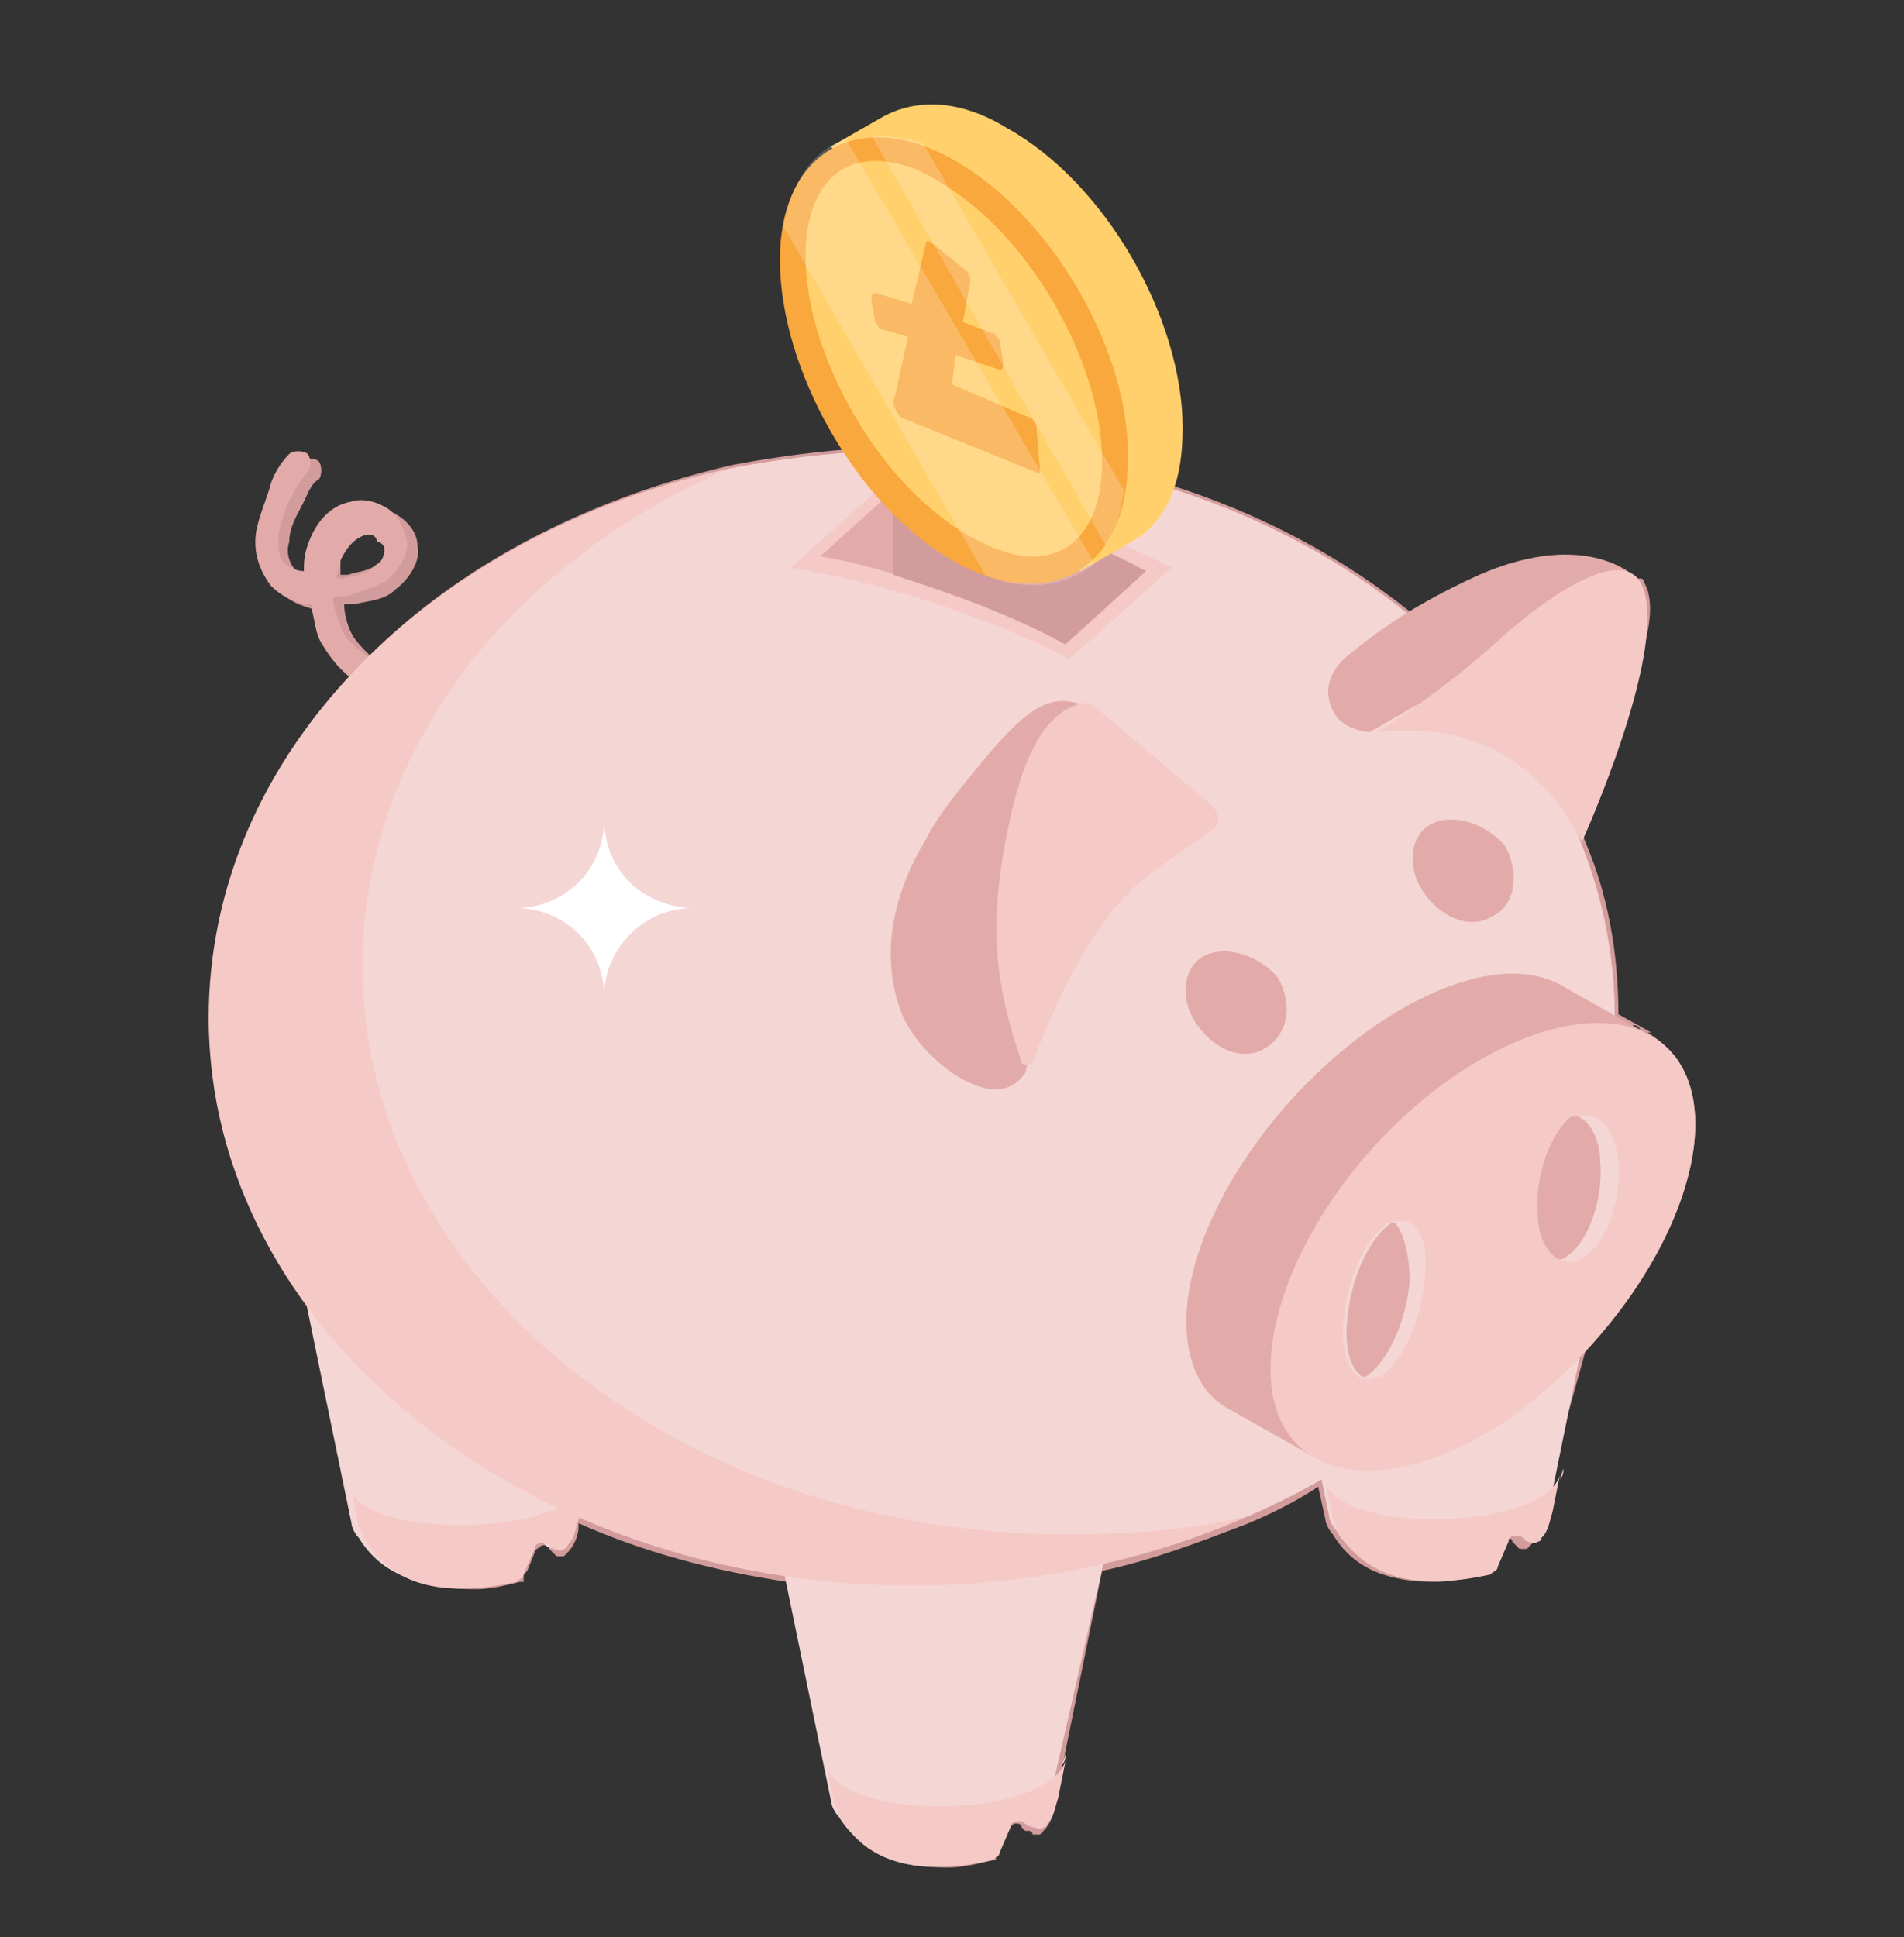 <svg width="58" height="59" viewBox="0 0 58 59" fill="none" xmlns="http://www.w3.org/2000/svg">
<rect x="0" y="0" width="58" height="59" fill="#333333" stroke="none"/>
<g clip-path="url(#clip0_10801_14863)">
<path d="M48.296 41.154C50.304 39.035 51.642 36.358 51.642 34.238C51.642 32.9 51.085 32.008 50.192 31.45H50.304L49.3 30.892C49.3 28.996 48.965 27.212 48.296 25.65C47.627 24.088 51.085 19.515 50.081 17.731C50.081 17.731 50.081 17.619 49.969 17.619C49.858 17.619 49.969 17.619 49.858 17.619C49.523 17.285 48.073 16.281 45.173 17.508C44.281 17.954 43.5 18.288 42.942 18.623C39.038 15.5 33.796 13.604 27.885 13.604C25.988 13.604 24.092 13.827 22.308 14.162C17.958 15.165 14.054 17.173 11.265 19.962C11.042 19.738 10.819 19.515 10.708 19.292C10.596 19.069 10.485 18.735 10.485 18.4H10.819C11.265 18.288 11.712 18.288 12.046 17.954C12.492 17.619 12.827 17.061 12.716 16.615C12.716 16.281 12.492 15.946 12.158 15.723C11.823 15.5 11.377 15.388 11.042 15.5C10.373 15.611 9.927 16.169 9.704 16.838C9.592 17.061 9.592 17.285 9.592 17.619C9.369 17.619 9.146 17.508 9.035 17.396C8.812 17.173 8.7 16.838 8.812 16.504C8.812 16.058 9.035 15.723 9.258 15.277C9.369 15.054 9.481 14.719 9.704 14.608C9.815 14.496 9.815 14.162 9.704 14.05C9.592 13.938 9.258 13.938 9.146 14.05C8.923 14.385 8.7 14.719 8.589 14.942C8.365 15.388 8.142 15.835 8.142 16.392C8.031 17.061 8.254 17.619 8.589 18.065C8.923 18.4 9.369 18.512 9.815 18.623V18.735C9.927 19.069 9.927 19.515 10.15 19.85C10.373 20.296 10.596 20.519 10.931 20.742C8.254 23.642 6.692 27.212 6.692 31.115C6.692 34.35 7.808 37.361 9.704 39.927L10.819 45.392L11.042 46.508C11.042 46.619 11.154 46.842 11.265 46.954C11.935 48.069 13.05 48.404 14.5 48.404C14.946 48.404 15.392 48.292 15.838 48.181H15.95C15.95 48.181 15.95 48.181 15.95 48.069C15.95 48.069 15.95 48.069 15.95 47.958L16.062 47.846L16.285 47.288C16.285 47.177 16.396 47.177 16.508 47.065C16.619 47.065 16.731 47.065 16.731 47.177L16.842 47.288L16.954 47.4H17.177L17.288 47.288C17.512 47.065 17.623 46.731 17.623 46.508V46.396C19.631 47.288 21.75 47.846 23.981 48.181L25.208 53.869L25.431 54.985C25.431 55.096 25.542 55.319 25.654 55.431C26.323 56.546 27.439 56.881 28.889 56.881C29.335 56.881 29.781 56.769 30.227 56.658H30.338C30.338 56.658 30.338 56.658 30.338 56.546C30.338 56.546 30.338 56.546 30.338 56.435L30.45 56.323L30.673 55.765C30.673 55.654 30.785 55.654 30.896 55.542C31.008 55.542 31.119 55.542 31.119 55.654L31.231 55.765H31.342C31.342 55.765 31.454 55.765 31.454 55.877H31.677L31.788 55.765C32.012 55.542 32.123 55.208 32.123 54.985L32.346 53.869L33.573 47.846C35.135 47.511 36.585 46.954 38.035 46.396C38.816 46.062 39.485 45.727 40.154 45.281L40.377 46.285C40.377 46.396 40.489 46.619 40.6 46.731C41.269 47.846 42.385 48.181 43.723 48.181C44.169 48.181 44.615 48.069 45.173 47.958H45.285C45.285 47.958 45.285 47.958 45.285 47.846L45.396 47.623L45.619 47.065C45.619 46.954 45.731 46.954 45.842 46.842C45.954 46.842 46.066 46.842 46.066 46.954L46.177 47.065L46.288 47.177H46.512L46.623 47.065C46.846 46.842 46.958 46.508 46.958 46.285L47.181 45.169L48.296 41.154ZM10.373 17.061C10.485 16.615 10.819 16.392 11.154 16.281H11.265C11.377 16.281 11.489 16.281 11.6 16.392C11.712 16.392 11.823 16.504 11.823 16.615C11.823 16.838 11.712 17.061 11.489 17.173C11.265 17.396 10.931 17.396 10.596 17.508C10.485 17.508 10.485 17.508 10.373 17.508C10.373 17.396 10.373 17.285 10.373 17.061ZM49.188 31.115C49.3 31.115 49.3 31.115 49.188 31.115V31.115ZM49.746 31.227C49.858 31.227 49.858 31.227 49.969 31.338C49.858 31.338 49.746 31.338 49.746 31.227Z" fill="#D39C9C"/>
<path d="M38.145 34.796L40.488 46.173C40.488 46.285 40.599 46.508 40.711 46.619C41.603 48.069 43.276 48.292 45.284 47.846C45.395 47.846 45.507 47.735 45.507 47.623L45.842 46.842C45.953 46.619 46.176 46.619 46.288 46.731L46.399 46.842C46.511 46.954 46.622 46.954 46.734 46.842L46.846 46.731C47.069 46.508 47.18 46.173 47.18 45.95L49.522 34.462L38.145 34.796Z" fill="#F4D6D4"/>
<path d="M47.514 44.946L47.291 46.062C47.18 46.396 47.18 46.619 46.957 46.842C46.957 46.954 46.845 46.954 46.845 46.954C46.734 47.065 46.622 46.954 46.511 46.954L46.399 46.842C46.288 46.731 45.953 46.731 45.953 46.954L45.618 47.735C45.618 47.846 45.507 47.846 45.395 47.958C43.388 48.404 41.714 48.181 40.822 46.731C40.711 46.619 40.711 46.396 40.599 46.285L40.376 45.169C40.934 46.731 46.957 46.619 47.514 44.946Z" fill="#F5C9C6"/>
<path d="M47.626 44.723C47.626 44.835 47.626 44.946 47.515 45.058L47.626 44.723Z" fill="#F5C9C6"/>
<path d="M23.423 26.319L25.765 37.696C25.765 37.808 25.877 38.031 25.988 38.142C26.881 39.592 28.554 39.815 30.561 39.369C30.673 39.369 30.784 39.258 30.784 39.146L31.119 38.365C31.23 38.142 31.454 38.142 31.565 38.254L31.677 38.365C31.788 38.477 31.9 38.477 32.011 38.365L32.123 38.254C32.346 38.031 32.458 37.696 32.458 37.473L34.8 25.985L23.423 26.319Z" fill="#F4D6D4"/>
<path d="M32.904 36.469L32.681 37.585C32.569 37.919 32.569 38.142 32.346 38.365C32.346 38.477 32.235 38.477 32.235 38.477C32.123 38.589 32.012 38.477 31.9 38.477L31.789 38.365C31.677 38.254 31.343 38.254 31.343 38.477L31.008 39.258C31.008 39.369 30.896 39.369 30.785 39.481C28.777 39.927 27.104 39.704 26.212 38.254C26.1 38.142 26.1 37.919 25.989 37.808L25.766 36.692C26.323 38.142 32.235 38.142 32.904 36.469Z" fill="#F5C9C6"/>
<path d="M32.904 36.246C32.904 36.358 32.904 36.469 32.793 36.581L32.904 36.246Z" fill="#F5C9C6"/>
<path d="M22.977 43.496L25.319 54.873C25.319 54.985 25.43 55.208 25.542 55.319C26.434 56.769 28.107 56.992 30.115 56.546C30.227 56.546 30.338 56.435 30.338 56.323L30.673 55.542C30.784 55.319 31.007 55.319 31.119 55.431L31.23 55.542C31.342 55.654 31.453 55.654 31.565 55.542L31.677 55.431C31.9 55.208 32.011 54.873 32.011 54.65L34.577 43.385L22.977 43.496Z" fill="#F4D6D4"/>
<path d="M32.457 53.646L32.234 54.762C32.122 55.096 32.122 55.319 31.899 55.542C31.899 55.654 31.788 55.654 31.788 55.654C31.676 55.765 31.565 55.654 31.453 55.654L31.23 55.542C31.119 55.431 30.784 55.431 30.784 55.654L30.449 56.435C30.449 56.546 30.338 56.546 30.226 56.658C28.219 57.104 26.546 56.881 25.653 55.431C25.542 55.319 25.542 55.096 25.43 54.985L25.207 53.869C25.765 55.431 31.788 55.431 32.457 53.646Z" fill="#F5C9C6"/>
<path d="M32.457 53.423C32.457 53.535 32.457 53.646 32.346 53.758L32.457 53.423Z" fill="#F5C9C6"/>
<path d="M8.365 35.019L10.707 46.396C10.707 46.508 10.819 46.731 10.931 46.842C11.823 48.292 13.496 48.515 15.504 48.069C15.615 48.069 15.727 47.958 15.727 47.846L16.061 47.065C16.173 46.842 16.396 46.842 16.508 46.954L16.619 47.065C16.731 47.177 16.842 47.177 16.954 47.065L17.065 46.954C17.288 46.731 17.4 46.396 17.4 46.173L19.742 34.685L8.365 35.019Z" fill="#F4D6D4"/>
<path d="M17.846 45.169L17.623 46.285C17.512 46.619 17.512 46.842 17.289 47.065C17.289 47.177 17.177 47.177 17.177 47.177C17.066 47.288 16.954 47.177 16.843 47.177L16.731 47.065C16.619 46.954 16.285 46.954 16.285 47.177L15.95 47.958C15.95 48.069 15.839 48.069 15.727 48.181C13.72 48.627 12.046 48.404 11.154 46.954C11.043 46.842 11.043 46.619 10.931 46.508L10.708 45.392C11.154 46.842 17.177 46.842 17.846 45.169Z" fill="#F5C9C6"/>
<path d="M17.847 44.946C17.847 45.058 17.847 45.169 17.735 45.281L17.847 44.946Z" fill="#F5C9C6"/>
<path d="M13.83 22.192C12.715 21.969 11.711 21.412 10.819 20.742C10.484 20.519 10.15 20.185 9.815 19.627C9.592 19.292 9.592 18.846 9.48 18.512V18.4C9.034 18.4 8.588 18.177 8.253 17.842C7.919 17.396 7.696 16.838 7.807 16.169C7.919 15.612 8.142 15.165 8.253 14.719C8.365 14.385 8.588 14.05 8.811 13.827C8.923 13.715 9.257 13.715 9.369 13.827C9.48 13.938 9.48 14.273 9.369 14.385C9.146 14.608 9.034 14.831 8.923 15.054C8.7 15.389 8.588 15.835 8.477 16.281C8.477 16.615 8.477 17.062 8.7 17.173C8.811 17.285 9.034 17.396 9.257 17.396C9.257 17.173 9.257 16.95 9.369 16.615C9.592 15.946 10.038 15.389 10.707 15.277C11.042 15.165 11.488 15.277 11.823 15.5C12.157 15.723 12.269 16.058 12.38 16.392C12.492 16.838 12.157 17.396 11.711 17.731C11.265 17.954 10.819 18.065 10.484 18.177C10.373 18.177 10.261 18.177 10.15 18.177C10.15 18.512 10.261 18.735 10.373 19.069C10.484 19.404 10.707 19.627 11.153 19.962C11.934 20.519 12.827 20.965 13.719 21.189C13.942 21.189 14.053 21.412 14.053 21.635C14.277 22.081 14.053 22.192 13.83 22.192ZM11.265 16.281H11.153C10.819 16.392 10.596 16.615 10.373 17.062C10.373 17.173 10.261 17.396 10.261 17.619H10.484C10.819 17.508 11.153 17.508 11.377 17.285C11.6 17.173 11.711 16.95 11.711 16.727C11.711 16.615 11.6 16.504 11.488 16.504C11.488 16.392 11.377 16.281 11.265 16.281Z" fill="#E2ABAA"/>
<path d="M31.231 34.35C32.904 35.354 33.015 36.915 31.231 37.919C29.558 38.923 26.769 38.923 24.985 37.919C23.311 36.915 23.2 35.354 24.985 34.35C26.769 33.346 29.558 33.346 31.231 34.35Z" fill="#B0B8CF"/>
<path d="M15.392 25.204C17.065 26.208 17.176 27.769 15.392 28.773C13.719 29.777 10.93 29.777 9.146 28.773C7.473 27.769 7.361 26.208 9.146 25.204C10.93 24.2 13.719 24.2 15.392 25.204Z" fill="#B0B8CF"/>
<path d="M31.899 18.288V35.465C31.899 36.135 31.453 36.804 30.672 37.25C28.999 38.254 26.211 38.254 24.426 37.25C23.534 36.804 23.088 36.135 23.088 35.465V18.288C23.088 18.958 23.534 19.627 24.426 20.073C26.099 21.077 28.888 21.077 30.672 20.073C31.453 19.515 31.899 18.846 31.899 18.288Z" fill="#B0B8CF"/>
<path d="M30.672 16.392C32.345 17.396 32.457 18.958 30.672 19.962C28.999 20.965 26.21 20.965 24.426 19.962C22.753 18.958 22.641 17.396 24.426 16.392C26.099 15.5 28.887 15.5 30.672 16.392Z" fill="#B0B8CF"/>
<path d="M49.188 31.004C49.188 37.585 44.727 43.273 38.034 46.173C35.023 47.512 31.454 48.292 27.773 48.292C15.95 48.292 6.357 40.485 6.357 31.004C6.357 22.973 13.05 16.281 22.196 14.273C23.98 13.938 25.877 13.715 27.773 13.715C39.596 13.604 49.188 21.412 49.188 31.004Z" fill="#F5C9C6"/>
<path d="M49.188 31.004C49.188 37.585 44.727 43.273 38.034 46.173C36.25 46.619 34.353 46.731 32.457 46.731C20.634 46.731 11.042 38.923 11.042 29.442C11.042 22.862 15.504 17.173 22.196 14.273C23.98 13.938 25.877 13.715 27.773 13.715C39.596 13.604 49.188 21.412 49.188 31.004Z" fill="#F4D6D4"/>
<path d="M50.304 31.562L40.042 44.389L37.477 42.938C36.585 42.492 36.139 41.489 36.139 40.262C36.139 37.139 39.039 32.9 42.608 30.781C44.727 29.554 46.512 29.331 47.739 30.112L50.304 31.562Z" fill="#E2ABAA"/>
<path d="M45.172 32.231C48.742 30.223 51.642 31.115 51.642 34.239C51.642 37.361 48.742 41.6 45.172 43.719C41.603 45.727 38.703 44.835 38.703 41.712C38.703 38.477 41.603 34.239 45.172 32.231Z" fill="#F5C9C6"/>
<path d="M43.611 25.092C42.942 25.427 42.831 26.431 43.388 27.212C43.946 27.992 44.838 28.327 45.508 27.881C46.177 27.546 46.288 26.542 45.842 25.762C45.285 25.092 44.281 24.758 43.611 25.092Z" fill="#E2ABAA"/>
<path d="M36.696 29.108C36.027 29.442 35.916 30.446 36.473 31.227C37.031 32.008 37.923 32.342 38.593 31.896C39.262 31.45 39.373 30.558 38.927 29.777C38.369 29.108 37.366 28.773 36.696 29.108Z" fill="#E2ABAA"/>
<path d="M43.388 39.035C43.277 40.262 42.719 41.489 42.05 41.935H41.938C41.715 42.046 41.603 42.046 41.38 41.935C41.046 41.712 40.823 41.042 40.934 40.15C41.046 38.923 41.603 37.696 42.273 37.25H42.384C43.053 36.916 43.611 37.696 43.388 39.035Z" fill="#F4D6D4"/>
<path d="M42.942 39.035C42.83 40.262 42.273 41.489 41.603 41.935C41.603 41.935 41.603 41.935 41.492 41.935C41.157 41.712 40.934 41.042 41.046 40.15C41.157 38.923 41.715 37.696 42.384 37.25H42.496C42.719 37.473 42.942 38.142 42.942 39.035Z" fill="#E2ABAA"/>
<path d="M48.296 38.254C47.962 38.477 47.739 38.477 47.515 38.365C47.181 38.254 46.846 37.696 46.846 37.027C46.735 35.912 47.181 34.573 47.85 34.015H47.962H48.073C48.631 33.792 49.188 34.35 49.3 35.354C49.412 36.469 48.965 37.808 48.296 38.254Z" fill="#F4D6D4"/>
<path d="M47.739 38.254C47.627 38.365 47.515 38.365 47.515 38.365C47.181 38.254 46.846 37.696 46.846 37.027C46.735 35.912 47.181 34.573 47.85 34.015H47.962H48.073C48.408 34.127 48.742 34.685 48.742 35.354C48.854 36.469 48.408 37.808 47.739 38.254Z" fill="#E2ABAA"/>
<path d="M49.857 17.619C49.857 17.619 48.407 16.058 45.061 17.508C42.83 18.512 41.603 19.515 40.934 20.073C40.599 20.408 40.377 20.854 40.488 21.3C40.599 21.858 40.934 22.192 41.715 22.304L49.857 17.619Z" fill="#E2ABAA"/>
<path d="M33.127 21.523C32.011 21.077 31.342 21.412 29.558 23.642C29.111 24.2 28.554 24.869 28.219 25.538C27.215 27.212 26.881 28.885 27.327 30.446C27.55 31.338 28.219 32.119 29 32.677C30.004 33.346 30.784 33.346 31.231 32.677L32.904 25.985L33.127 21.523Z" fill="#E2ABAA"/>
<path d="M36.919 24.535L33.35 21.523C33.239 21.412 33.127 21.412 33.016 21.412C31.9 21.635 31.231 22.862 30.785 24.869C30.116 27.881 30.227 29.777 31.119 32.342C31.119 32.454 31.342 32.454 31.454 32.342C32.458 29.777 33.573 27.658 35.135 26.542L37.031 25.204C37.142 25.092 37.142 24.758 36.919 24.535Z" fill="#F5C9C6"/>
<path d="M48.185 25.65C48.185 25.65 50.973 19.515 49.969 17.731C49.3 16.615 46.958 18.288 45.508 19.627C44.392 20.631 43.165 21.523 41.938 22.304C44.839 21.969 46.958 23.196 48.185 25.65Z" fill="#F5C9C6"/>
<path d="M35.692 17.285L32.569 20.073C31.119 19.292 29.557 18.735 28.219 18.288C26.769 17.842 25.43 17.508 24.092 17.285L27.215 14.496C28.553 14.719 29.892 15.054 31.342 15.5C32.68 15.946 34.13 16.504 35.692 17.285Z" fill="#F5C9C6"/>
<path d="M24.984 16.95C25.765 17.061 26.546 17.285 27.327 17.508V14.831L24.984 16.95Z" fill="#E2ABAA"/>
<path d="M31.119 15.835C29.78 15.388 28.553 15.054 27.215 14.831V17.508C27.549 17.619 27.884 17.731 28.219 17.842C29.557 18.288 31.007 18.846 32.457 19.627L34.911 17.396C33.684 16.727 32.346 16.169 31.119 15.835Z" fill="#D39C9C"/>
<path d="M32.904 17.396L34.465 16.504C35.469 15.946 36.027 14.831 36.027 13.046C36.027 9.7 33.685 5.573 30.673 3.9C29.223 3.008 27.885 3.008 26.881 3.565L25.319 4.458L32.904 17.396Z" fill="#FFD06C"/>
<path d="M29.112 4.904C26.212 3.231 23.758 4.569 23.758 7.915C23.758 11.262 26.1 15.389 29 17.062C31.9 18.735 34.354 17.396 34.354 14.05C34.465 10.704 32.012 6.577 29.112 4.904Z" fill="#F9A83D"/>
<path d="M31.454 16.95C32.793 16.95 33.574 15.835 33.574 14.05C33.574 11.039 31.343 7.135 28.666 5.573C27.997 5.127 27.328 4.904 26.658 4.904C25.32 4.904 24.539 6.019 24.539 7.804C24.539 10.815 26.77 14.719 29.447 16.281C30.227 16.727 30.897 16.95 31.454 16.95Z" fill="#FFD06C"/>
<path d="M28.331 7.358L29.446 8.25C29.557 8.362 29.557 8.473 29.557 8.585L29.334 9.812L30.227 10.146C30.338 10.146 30.338 10.258 30.45 10.369L30.561 11.038C30.561 11.15 30.561 11.261 30.45 11.261L29.111 10.815L29 11.708L31.342 12.711C31.454 12.711 31.454 12.823 31.565 12.935L31.677 14.273C31.677 14.385 31.677 14.496 31.565 14.385L27.438 12.711C27.327 12.6 27.215 12.377 27.215 12.265L27.661 10.258L26.881 10.035C26.769 10.035 26.769 9.923 26.657 9.812L26.546 9.142C26.546 9.031 26.546 8.919 26.657 8.919L27.773 9.254L28.219 7.358H28.331Z" fill="#F9A83D"/>
<g opacity="0.2">
<path d="M23.869 6.912L30.004 17.508C31.342 18.065 32.458 17.842 33.35 17.173L25.765 4.235C24.761 4.569 24.092 5.573 23.869 6.912Z" fill="white"/>
<path d="M26.546 4.123L33.684 16.615C34.019 16.169 34.13 15.612 34.242 14.942L28.107 4.346C27.661 4.235 27.104 4.123 26.546 4.123Z" fill="white"/>
</g>
<path d="M21.08 27.658C19.63 27.658 18.404 28.885 18.404 30.335C18.404 29.554 18.069 28.885 17.623 28.439C17.177 27.992 16.507 27.658 15.727 27.658C16.507 27.658 17.177 27.323 17.623 26.877C18.069 26.431 18.404 25.762 18.404 24.981C18.404 25.762 18.738 26.431 19.184 26.877C19.63 27.323 20.411 27.658 21.08 27.658Z" fill="white"/>
</g>
<defs>
<clipPath id="clip0_10801_14863">
<rect width="58" height="58" fill="white" transform="translate(0 0.5)"/>
</clipPath>
</defs>
</svg>
